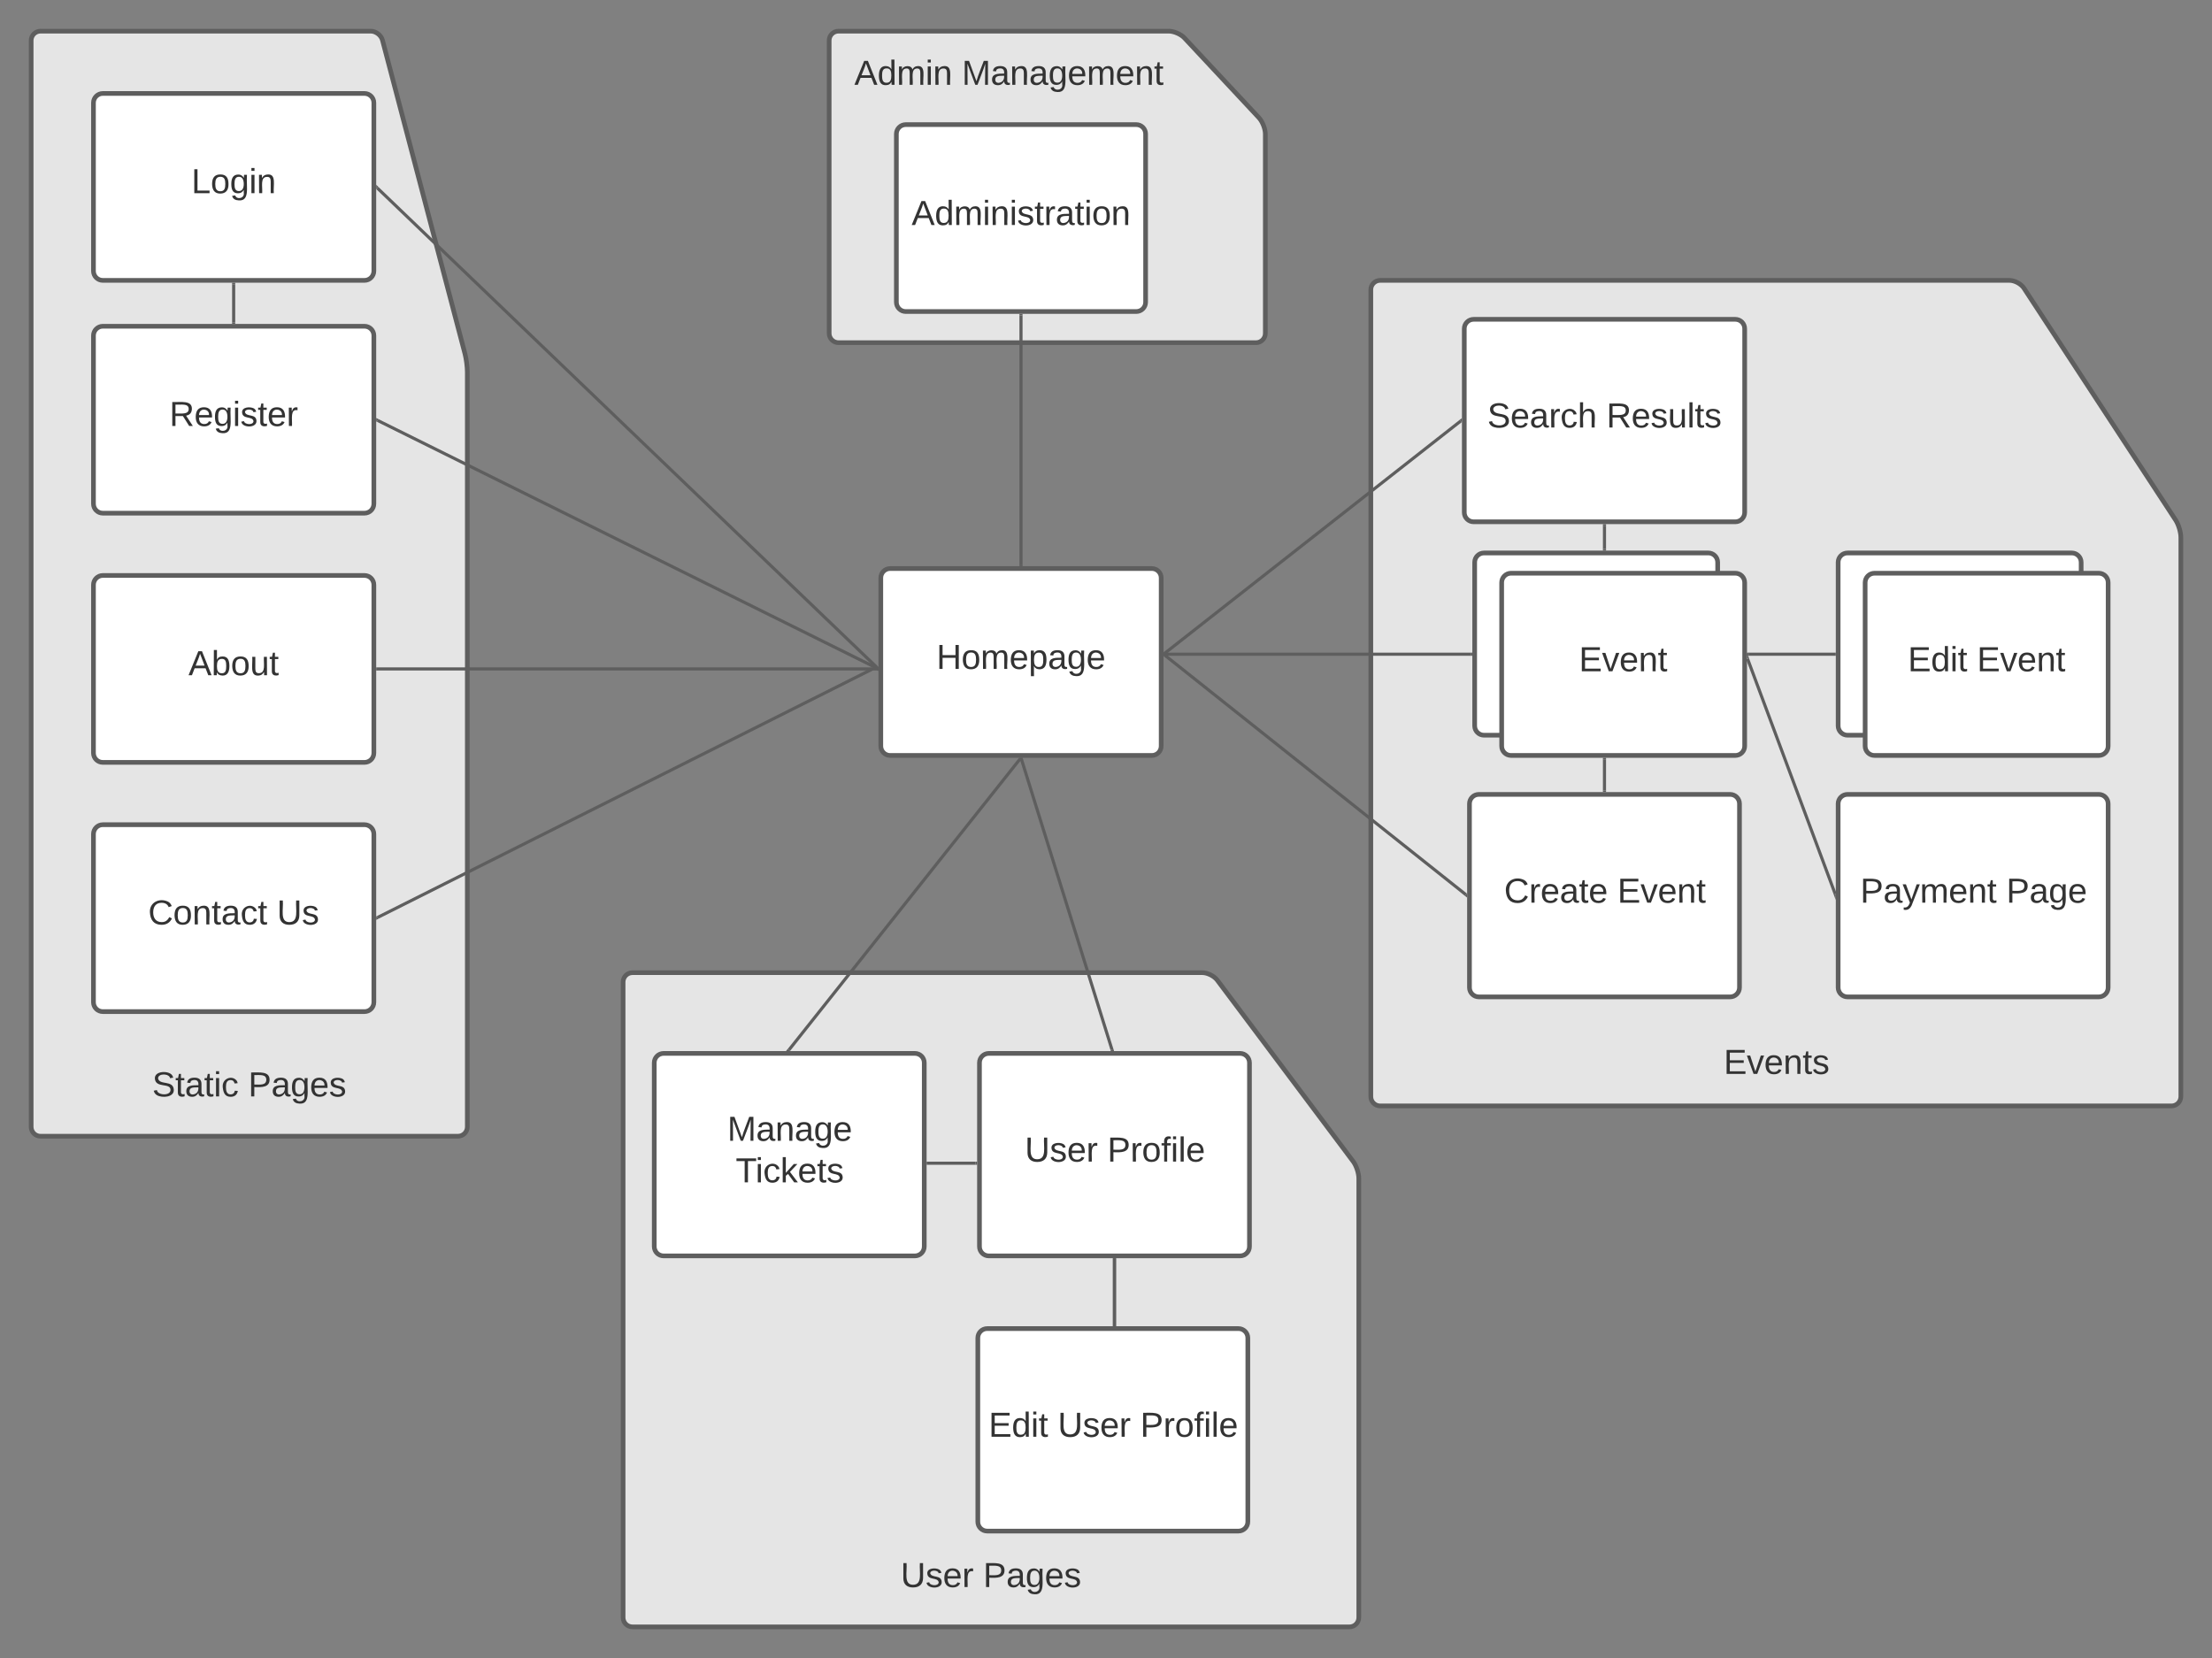 <svg xmlns="http://www.w3.org/2000/svg" xmlns:xlink="http://www.w3.org/1999/xlink" xmlns:lucid="lucid" width="1420" height="1064.45"><rect width="100%" height="100%" fill="#808080" stroke="none"/><g transform="translate(-280 -160)" lucid:page-tab-id="0_0"><path d="M1160 346c0-3.3 2.7-6 6-6h404c3.3 0 7.47 2.25 9.28 5.02l97.44 148.96c1.8 2.77 3.28 7.7 3.28 11.02v359c0 3.3-2.7 6-6 6h-508c-3.3 0-6-2.7-6-6zM812.28 186c0-3.3 2.7-6 6-6h212c3.32 0 7.84 1.96 10.1 4.4l47.8 51.2c2.27 2.44 4.1 7.1 4.1 10.4v128c0 3.3-2.68 6-6 6h-268c-3.3 0-6-2.7-6-6z" stroke="#5e5e5e" stroke-width="3" fill="#e5e5e5"/><path d="M807.72 180h240v60h-240z" fill="none"/><use xlink:href="#a" transform="matrix(1,0,0,1,807.717,180) translate(20.741 34.444)"/><use xlink:href="#b" transform="matrix(1,0,0,1,807.717,180) translate(89.753 34.444)"/><path d="M300 186c0-3.3 2.7-6 6-6h212c3.3 0 6.68 2.6 7.53 5.8l52.94 201.23c.85 3.2 1.53 8.5 1.53 11.8v484.62c0 3.32-2.7 6-6 6H306c-3.3 0-6-2.68-6-6z" stroke="#5e5e5e" stroke-width="3" fill="#e5e5e5"/><path d="M845.43 531c0-3.3 2.7-6 6-6h168c3.32 0 6 2.7 6 6v108c0 3.3-2.68 6-6 6h-168c-3.3 0-6-2.7-6-6z" stroke="#5e5e5e" stroke-width="3" fill="#fff"/><use xlink:href="#c" transform="matrix(1,0,0,1,850.433,530) translate(30.741 59.444)"/><path d="M340 535.45c0-3.3 2.7-6 6-6h168c3.3 0 6 2.7 6 6v108c0 3.32-2.7 6-6 6H346c-3.3 0-6-2.68-6-6z" stroke="#5e5e5e" stroke-width="3" fill="#fff"/><use xlink:href="#d" transform="matrix(1,0,0,1,345,534.451) translate(55.988 59.028)"/><path d="M1220 371c0-3.3 2.7-6 6-6h168c3.3 0 6 2.7 6 6v118c0 3.3-2.7 6-6 6h-168c-3.3 0-6-2.7-6-6z" stroke="#5e5e5e" stroke-width="3" fill="#fff"/><use xlink:href="#e" transform="matrix(1,0,0,1,1225,370) translate(9.784 64.444)"/><use xlink:href="#f" transform="matrix(1,0,0,1,1225,370) translate(86.265 64.444)"/><path d="M1223.33 676c0-3.3 2.7-6 6-6h161.34c3.3 0 6 2.7 6 6v118c0 3.3-2.7 6-6 6h-161.34c-3.3 0-6-2.7-6-6z" stroke="#5e5e5e" stroke-width="3" fill="#fff"/><use xlink:href="#g" transform="matrix(1,0,0,1,1235.333,682) translate(10.247 57.528)"/><use xlink:href="#h" transform="matrix(1,0,0,1,1235.333,682) translate(82.963 57.528)"/><path d="M1226.67 521c0-3.3 2.68-6 6-6h144c3.3 0 6 2.7 6 6v105c0 3.3-2.7 6-6 6h-144c-3.32 0-6-2.7-6-6z" stroke="#5e5e5e" stroke-width="3" fill="#fff"/><path d="M1244 534c0-3.3 2.7-6 6-6h144c3.3 0 6 2.7 6 6v105c0 3.3-2.7 6-6 6h-144c-3.3 0-6-2.7-6-6z" stroke="#5e5e5e" stroke-width="3" fill="#fff"/><use xlink:href="#i" transform="matrix(1,0,0,1,1249,533) translate(44.605 57.944)"/><path d="M855.43 246c0-3.3 2.7-6 6-6h148c3.32 0 6 2.7 6 6v108c0 3.3-2.68 6-6 6h-148c-3.3 0-6-2.7-6-6z" stroke="#5e5e5e" stroke-width="3" fill="#fff"/><use xlink:href="#j" transform="matrix(1,0,0,1,860.433,245) translate(4.784 59.444)"/><path d="M340 695.45c0-3.3 2.7-6 6-6h168c3.3 0 6 2.7 6 6v108c0 3.32-2.7 6-6 6H346c-3.3 0-6-2.68-6-6z" stroke="#5e5e5e" stroke-width="3" fill="#fff"/><use xlink:href="#k" transform="matrix(1,0,0,1,345,694.451) translate(30.123 59.028)"/><use xlink:href="#l" transform="matrix(1,0,0,1,345,694.451) translate(112.778 59.028)"/><path d="M320 829.45h240v60H320z" fill="none"/><use xlink:href="#m" transform="matrix(1,0,0,1,320,829.451) translate(57.685 34.444)"/><use xlink:href="#n" transform="matrix(1,0,0,1,320,829.451) translate(119.352 34.444)"/><path d="M1260 826.67h320v36.66h-320z" fill="#fff" fill-opacity="0"/><use xlink:href="#o" transform="matrix(1,0,0,1,1265,831.667) translate(121.549 17.778)"/><path d="M1460 521c0-3.3 2.7-6 6-6h144c3.3 0 6 2.7 6 6v105c0 3.3-2.7 6-6 6h-144c-3.3 0-6-2.7-6-6z" stroke="#5e5e5e" stroke-width="3" fill="#fff"/><path d="M1477.33 534c0-3.3 2.7-6 6-6h144c3.32 0 6 2.7 6 6v105c0 3.3-2.68 6-6 6h-144c-3.3 0-6-2.7-6-6z" stroke="#5e5e5e" stroke-width="3" fill="#fff"/><use xlink:href="#p" transform="matrix(1,0,0,1,1482.333,533) translate(22.414 57.944)"/><use xlink:href="#h" transform="matrix(1,0,0,1,1482.333,533) translate(66.796 57.944)"/><path d="M1402.5 580h55" stroke="#5e5e5e" stroke-width="2" fill="none"/><path d="M1402.53 581h-1.03v-2h1.03M1458.5 581h-1.03v-2h1.03" fill="#5e5e5e"/><path d="M1310 497.5v15" stroke="#5e5e5e" stroke-width="2" fill="none"/><path d="M1311 497.53h-2v-1.03h2M1311 513.5h-2v-1.03h2" fill="#5e5e5e"/><path d="M680 790.45c0-3.3 2.7-6 6-6h365.83c3.3 0 7.6 2.15 9.6 4.8l87.25 116.4c2 2.65 3.6 7.5 3.6 10.8v282c0 3.32-2.68 6-6 6H686c-3.3 0-6-2.68-6-6z" stroke="#5e5e5e" stroke-width="3" fill="#e5e5e5"/><path d="M796.14 1144.45h240v60h-240z" fill="none"/><use xlink:href="#q" transform="matrix(1,0,0,1,796.142,1144.451) translate(62.037 34.444)"/><use xlink:href="#n" transform="matrix(1,0,0,1,796.142,1144.451) translate(115 34.444)"/><path d="M908.77 842.28c0-3.3 2.68-6 6-6h161.33c3.3 0 6 2.7 6 6v118c0 3.32-2.7 6-6 6H914.77c-3.32 0-6-2.68-6-6z" stroke="#5e5e5e" stroke-width="3" fill="#fff"/><use xlink:href="#q" transform="matrix(1,0,0,1,913.766,841.285) translate(24.13 64.444)"/><use xlink:href="#r" transform="matrix(1,0,0,1,913.766,841.285) translate(77.093 64.444)"/><path d="M907.72 1018.95c0-3.3 2.68-6 6-6h161.33c3.3 0 6 2.7 6 6v118c0 3.32-2.7 6-6 6H913.72c-3.32 0-6-2.68-6-6z" stroke="#5e5e5e" stroke-width="3" fill="#fff"/><use xlink:href="#p" transform="matrix(1,0,0,1,912.717,1017.951) translate(1.938 64.444)"/><use xlink:href="#s" transform="matrix(1,0,0,1,912.717,1017.951) translate(46.321 64.444)"/><use xlink:href="#r" transform="matrix(1,0,0,1,912.717,1017.951) translate(99.284 64.444)"/><path d="M1460 676c0-3.3 2.7-6 6-6h161.33c3.32 0 6 2.7 6 6v118c0 3.3-2.68 6-6 6H1466c-3.3 0-6-2.7-6-6z" stroke="#5e5e5e" stroke-width="3" fill="#fff"/><use xlink:href="#t" transform="matrix(1,0,0,1,1472,682) translate(2.191 57.528)"/><use xlink:href="#u" transform="matrix(1,0,0,1,1472,682) translate(95.957 57.528)"/><path d="M340 375.45c0-3.3 2.7-6 6-6h168c3.3 0 6 2.7 6 6v108c0 3.32-2.7 6-6 6H346c-3.3 0-6-2.68-6-6z" stroke="#5e5e5e" stroke-width="3" fill="#fff"/><use xlink:href="#v" transform="matrix(1,0,0,1,345,374.451) translate(43.735 59.028)"/><path d="M522.5 589.45h320.43" stroke="#5e5e5e" stroke-width="2" fill="none"/><path d="M522.53 590.45h-1.03v-2h1.03M843.93 590.45h-1.02v-2h1.03" fill="#5e5e5e"/><path d="M522.4 429.9L843.04 589" stroke="#5e5e5e" stroke-width="2" fill="none"/><path d="M522.86 429l-.9 1.8-.46-.23v-2.23M843.93 588.34v2.23l-1.36-.68.9-1.8" fill="#5e5e5e"/><path d="M522.4 749l316.9-159.1" stroke="#5e5e5e" stroke-width="2" fill="none"/><path d="M522.87 749.88l-1.37.7v-2.25l.47-.23" fill="#5e5e5e"/><path d="M839.26 589.9l.92-.45M935.43 362.5v160" stroke="#5e5e5e" stroke-width="2" fill="none"/><path d="M936.43 362.53h-2v-1.03h2M936.43 523.5h-2v-1.03h2" fill="#5e5e5e"/><path d="M1224.17 580h-196.24" stroke="#5e5e5e" stroke-width="2" fill="none"/><path d="M1225.17 581h-1.03v-2h1.03M1027.96 581h-1.03v-2h1.03" fill="#5e5e5e"/><path d="M1217.7 430.3l-189.98 149.08" stroke="#5e5e5e" stroke-width="2" fill="none"/><path d="M1218.5 430.95l-.2.15-1.22-1.57 1.42-1.12" fill="#5e5e5e"/><path d="M1027.74 579.36l-.8.64M1027.72 580.62l193.33 153.76" stroke="#5e5e5e" stroke-width="2" fill="none"/><path d="M1028.36 579.85l-1.25 1.57-.17-.15v-2.55M1221.83 733.72v2.56l-1.42-1.14 1.25-1.56" fill="#5e5e5e"/><path d="M1401.85 582.93l56.3 151.13" stroke="#5e5e5e" stroke-width="2" fill="none"/><path d="M1402.8 582.6l-1.3.5v-3.97M1458.5 737.86l-1.3-3.47 1.3-.5" fill="#5e5e5e"/><path d="M995.43 968.78v41.67" stroke="#5e5e5e" stroke-width="2" fill="none"/><path d="M996.43 968.8h-2v-1.02h2M996.43 1011.45h-2v-1.02h2" fill="#5e5e5e"/><path d="M340 226c0-3.3 2.7-6 6-6h168c3.3 0 6 2.7 6 6v108c0 3.3-2.7 6-6 6H346c-3.3 0-6-2.7-6-6z" stroke="#5e5e5e" stroke-width="3" fill="#fff"/><use xlink:href="#w" transform="matrix(1,0,0,1,345,225) translate(57.87 59.028)"/><path d="M522.22 280.7l321 308.06" stroke="#5e5e5e" stroke-width="2" fill="none"/><path d="M522.93 280l-1.38 1.43-.05-.04v-2.8M843.93 588.07v2.77l-1.43-1.38 1.4-1.44" fill="#5e5e5e"/><path d="M700 842.28c0-3.3 2.7-6 6-6h161.33c3.32 0 6 2.7 6 6v118c0 3.32-2.68 6-6 6H706c-3.3 0-6-2.68-6-6z" stroke="#5e5e5e" stroke-width="3" fill="#fff"/><use xlink:href="#x" transform="matrix(1,0,0,1,705,841.285) translate(41.907 51.111)"/><use xlink:href="#y" transform="matrix(1,0,0,1,705,841.285) translate(47.278 77.778)"/><path d="M995.43 968.78v41.67M995.43 968.8v-1.02M995.43 1010.43v1.02M934.8 647.28L786.5 834" stroke="#5e5e5e" stroke-width="2" fill="none"/><path d="M935.58 647.93l-1.57-1.25.16-.18h2.55M787.28 834.6l-.14.18h-2.56l1.13-1.42" fill="#5e5e5e"/><path d="M906.27 906.78h-30.44" stroke="#5e5e5e" stroke-width="2" fill="none"/><path d="M907.27 907.78h-1.03v-2h1.03M875.86 907.78h-1.03v-2h1.03" fill="#5e5e5e"/><path d="M935.73 647.45l58.1 186.38" stroke="#5e5e5e" stroke-width="2" fill="none"/><path d="M936.7 647.18l-1.92.6-.4-1.28h2.1M995.17 834.78h-2.1l-.2-.68 1.9-.6" fill="#5e5e5e"/><path d="M430 366.95V342.5" stroke="#5e5e5e" stroke-width="2" fill="none"/><path d="M431 367.95h-2v-1.02h2M431 342.53h-2v-1.03h2" fill="#5e5e5e"/><path d="M1310 647.5v20" stroke="#5e5e5e" stroke-width="2" fill="none"/><path d="M1311 647.53h-2v-1.03h2M1311 668.5h-2v-1.03h2" fill="#5e5e5e"/><defs><path fill="#333" d="M205 0l-28-72H64L36 0H1l101-248h38L239 0h-34zm-38-99l-47-123c-12 45-31 82-46 123h93" id="z"/><path fill="#333" d="M85-194c31 0 48 13 60 33l-1-100h32l1 261h-30c-2-10 0-23-3-31C134-8 116 4 85 4 32 4 16-35 15-94c0-66 23-100 70-100zm9 24c-40 0-46 34-46 75 0 40 6 74 45 74 42 0 51-32 51-76 0-42-9-74-50-73" id="A"/><path fill="#333" d="M210-169c-67 3-38 105-44 169h-31v-121c0-29-5-50-35-48C34-165 62-65 56 0H25l-1-190h30c1 10-1 24 2 32 10-44 99-50 107 0 11-21 27-35 58-36 85-2 47 119 55 194h-31v-121c0-29-5-49-35-48" id="B"/><path fill="#333" d="M24-231v-30h32v30H24zM24 0v-190h32V0H24" id="C"/><path fill="#333" d="M117-194c89-4 53 116 60 194h-32v-121c0-31-8-49-39-48C34-167 62-67 57 0H25l-1-190h30c1 10-1 24 2 32 11-22 29-35 61-36" id="D"/><g id="a"><use transform="matrix(0.062,0,0,0.062,0,0)" xlink:href="#z"/><use transform="matrix(0.062,0,0,0.062,14.815,0)" xlink:href="#A"/><use transform="matrix(0.062,0,0,0.062,27.16,0)" xlink:href="#B"/><use transform="matrix(0.062,0,0,0.062,45.617,0)" xlink:href="#C"/><use transform="matrix(0.062,0,0,0.062,50.494,0)" xlink:href="#D"/></g><path fill="#333" d="M240 0l2-218c-23 76-54 145-80 218h-23L58-218 59 0H30v-248h44l77 211c21-75 51-140 76-211h43V0h-30" id="E"/><path fill="#333" d="M141-36C126-15 110 5 73 4 37 3 15-17 15-53c-1-64 63-63 125-63 3-35-9-54-41-54-24 1-41 7-42 31l-33-3c5-37 33-52 76-52 45 0 72 20 72 64v82c-1 20 7 32 28 27v20c-31 9-61-2-59-35zM48-53c0 20 12 33 32 33 41-3 63-29 60-74-43 2-92-5-92 41" id="F"/><path fill="#333" d="M177-190C167-65 218 103 67 71c-23-6-38-20-44-43l32-5c15 47 100 32 89-28v-30C133-14 115 1 83 1 29 1 15-40 15-95c0-56 16-97 71-98 29-1 48 16 59 35 1-10 0-23 2-32h30zM94-22c36 0 50-32 50-73 0-42-14-75-50-75-39 0-46 34-46 75s6 73 46 73" id="G"/><path fill="#333" d="M100-194c63 0 86 42 84 106H49c0 40 14 67 53 68 26 1 43-12 49-29l28 8c-11 28-37 45-77 45C44 4 14-33 15-96c1-61 26-98 85-98zm52 81c6-60-76-77-97-28-3 7-6 17-6 28h103" id="H"/><path fill="#333" d="M59-47c-2 24 18 29 38 22v24C64 9 27 4 27-40v-127H5v-23h24l9-43h21v43h35v23H59v120" id="I"/><g id="b"><use transform="matrix(0.062,0,0,0.062,0,0)" xlink:href="#E"/><use transform="matrix(0.062,0,0,0.062,18.457,0)" xlink:href="#F"/><use transform="matrix(0.062,0,0,0.062,30.802,0)" xlink:href="#D"/><use transform="matrix(0.062,0,0,0.062,43.148,0)" xlink:href="#F"/><use transform="matrix(0.062,0,0,0.062,55.494,0)" xlink:href="#G"/><use transform="matrix(0.062,0,0,0.062,67.84,0)" xlink:href="#H"/><use transform="matrix(0.062,0,0,0.062,80.185,0)" xlink:href="#B"/><use transform="matrix(0.062,0,0,0.062,98.642,0)" xlink:href="#H"/><use transform="matrix(0.062,0,0,0.062,110.988,0)" xlink:href="#D"/><use transform="matrix(0.062,0,0,0.062,123.333,0)" xlink:href="#I"/></g><path fill="#333" d="M197 0v-115H63V0H30v-248h33v105h134v-105h34V0h-34" id="J"/><path fill="#333" d="M100-194c62-1 85 37 85 99 1 63-27 99-86 99S16-35 15-95c0-66 28-99 85-99zM99-20c44 1 53-31 53-75 0-43-8-75-51-75s-53 32-53 75 10 74 51 75" id="K"/><path fill="#333" d="M115-194c55 1 70 41 70 98S169 2 115 4C84 4 66-9 55-30l1 105H24l-1-265h31l2 30c10-21 28-34 59-34zm-8 174c40 0 45-34 45-75s-6-73-45-74c-42 0-51 32-51 76 0 43 10 73 51 73" id="L"/><g id="c"><use transform="matrix(0.062,0,0,0.062,0,0)" xlink:href="#J"/><use transform="matrix(0.062,0,0,0.062,15.988,0)" xlink:href="#K"/><use transform="matrix(0.062,0,0,0.062,28.333,0)" xlink:href="#B"/><use transform="matrix(0.062,0,0,0.062,46.79,0)" xlink:href="#H"/><use transform="matrix(0.062,0,0,0.062,59.136,0)" xlink:href="#L"/><use transform="matrix(0.062,0,0,0.062,71.481,0)" xlink:href="#F"/><use transform="matrix(0.062,0,0,0.062,83.827,0)" xlink:href="#G"/><use transform="matrix(0.062,0,0,0.062,96.173,0)" xlink:href="#H"/></g><path fill="#333" d="M115-194c53 0 69 39 70 98 0 66-23 100-70 100C84 3 66-7 56-30L54 0H23l1-261h32v101c10-23 28-34 59-34zm-8 174c40 0 45-34 45-75 0-40-5-75-45-74-42 0-51 32-51 76 0 43 10 73 51 73" id="M"/><path fill="#333" d="M84 4C-5 8 30-112 23-190h32v120c0 31 7 50 39 49 72-2 45-101 50-169h31l1 190h-30c-1-10 1-25-2-33-11 22-28 36-60 37" id="N"/><g id="d"><use transform="matrix(0.062,0,0,0.062,0,0)" xlink:href="#z"/><use transform="matrix(0.062,0,0,0.062,14.815,0)" xlink:href="#M"/><use transform="matrix(0.062,0,0,0.062,27.16,0)" xlink:href="#K"/><use transform="matrix(0.062,0,0,0.062,39.506,0)" xlink:href="#N"/><use transform="matrix(0.062,0,0,0.062,51.852,0)" xlink:href="#I"/></g><path fill="#333" d="M185-189c-5-48-123-54-124 2 14 75 158 14 163 119 3 78-121 87-175 55-17-10-28-26-33-46l33-7c5 56 141 63 141-1 0-78-155-14-162-118-5-82 145-84 179-34 5 7 8 16 11 25" id="O"/><path fill="#333" d="M114-163C36-179 61-72 57 0H25l-1-190h30c1 12-1 29 2 39 6-27 23-49 58-41v29" id="P"/><path fill="#333" d="M96-169c-40 0-48 33-48 73s9 75 48 75c24 0 41-14 43-38l32 2c-6 37-31 61-74 61-59 0-76-41-82-99-10-93 101-131 147-64 4 7 5 14 7 22l-32 3c-4-21-16-35-41-35" id="Q"/><path fill="#333" d="M106-169C34-169 62-67 57 0H25v-261h32l-1 103c12-21 28-36 61-36 89 0 53 116 60 194h-32v-121c2-32-8-49-39-48" id="R"/><g id="e"><use transform="matrix(0.062,0,0,0.062,0,0)" xlink:href="#O"/><use transform="matrix(0.062,0,0,0.062,14.815,0)" xlink:href="#H"/><use transform="matrix(0.062,0,0,0.062,27.16,0)" xlink:href="#F"/><use transform="matrix(0.062,0,0,0.062,39.506,0)" xlink:href="#P"/><use transform="matrix(0.062,0,0,0.062,46.852,0)" xlink:href="#Q"/><use transform="matrix(0.062,0,0,0.062,57.963,0)" xlink:href="#R"/></g><path fill="#333" d="M233-177c-1 41-23 64-60 70L243 0h-38l-65-103H63V0H30v-248c88 3 205-21 203 71zM63-129c60-2 137 13 137-47 0-61-80-42-137-45v92" id="S"/><path fill="#333" d="M135-143c-3-34-86-38-87 0 15 53 115 12 119 90S17 21 10-45l28-5c4 36 97 45 98 0-10-56-113-15-118-90-4-57 82-63 122-42 12 7 21 19 24 35" id="T"/><path fill="#333" d="M24 0v-261h32V0H24" id="U"/><g id="f"><use transform="matrix(0.062,0,0,0.062,0,0)" xlink:href="#S"/><use transform="matrix(0.062,0,0,0.062,15.988,0)" xlink:href="#H"/><use transform="matrix(0.062,0,0,0.062,28.333,0)" xlink:href="#T"/><use transform="matrix(0.062,0,0,0.062,39.444,0)" xlink:href="#N"/><use transform="matrix(0.062,0,0,0.062,51.79,0)" xlink:href="#U"/><use transform="matrix(0.062,0,0,0.062,56.667,0)" xlink:href="#I"/><use transform="matrix(0.062,0,0,0.062,62.84,0)" xlink:href="#T"/></g><path fill="#333" d="M212-179c-10-28-35-45-73-45-59 0-87 40-87 99 0 60 29 101 89 101 43 0 62-24 78-52l27 14C228-24 195 4 139 4 59 4 22-46 18-125c-6-104 99-153 187-111 19 9 31 26 39 46" id="V"/><g id="g"><use transform="matrix(0.062,0,0,0.062,0,0)" xlink:href="#V"/><use transform="matrix(0.062,0,0,0.062,15.988,0)" xlink:href="#P"/><use transform="matrix(0.062,0,0,0.062,23.333,0)" xlink:href="#H"/><use transform="matrix(0.062,0,0,0.062,35.679,0)" xlink:href="#F"/><use transform="matrix(0.062,0,0,0.062,48.025,0)" xlink:href="#I"/><use transform="matrix(0.062,0,0,0.062,54.198,0)" xlink:href="#H"/></g><path fill="#333" d="M30 0v-248h187v28H63v79h144v27H63v87h162V0H30" id="W"/><path fill="#333" d="M108 0H70L1-190h34L89-25l56-165h34" id="X"/><g id="h"><use transform="matrix(0.062,0,0,0.062,0,0)" xlink:href="#W"/><use transform="matrix(0.062,0,0,0.062,14.815,0)" xlink:href="#X"/><use transform="matrix(0.062,0,0,0.062,25.926,0)" xlink:href="#H"/><use transform="matrix(0.062,0,0,0.062,38.272,0)" xlink:href="#D"/><use transform="matrix(0.062,0,0,0.062,50.617,0)" xlink:href="#I"/></g><g id="i"><use transform="matrix(0.062,0,0,0.062,0,0)" xlink:href="#W"/><use transform="matrix(0.062,0,0,0.062,14.815,0)" xlink:href="#X"/><use transform="matrix(0.062,0,0,0.062,25.926,0)" xlink:href="#H"/><use transform="matrix(0.062,0,0,0.062,38.272,0)" xlink:href="#D"/><use transform="matrix(0.062,0,0,0.062,50.617,0)" xlink:href="#I"/></g><g id="j"><use transform="matrix(0.062,0,0,0.062,0,0)" xlink:href="#z"/><use transform="matrix(0.062,0,0,0.062,14.815,0)" xlink:href="#A"/><use transform="matrix(0.062,0,0,0.062,27.16,0)" xlink:href="#B"/><use transform="matrix(0.062,0,0,0.062,45.617,0)" xlink:href="#C"/><use transform="matrix(0.062,0,0,0.062,50.494,0)" xlink:href="#D"/><use transform="matrix(0.062,0,0,0.062,62.84,0)" xlink:href="#C"/><use transform="matrix(0.062,0,0,0.062,67.716,0)" xlink:href="#T"/><use transform="matrix(0.062,0,0,0.062,78.827,0)" xlink:href="#I"/><use transform="matrix(0.062,0,0,0.062,85,0)" xlink:href="#P"/><use transform="matrix(0.062,0,0,0.062,92.346,0)" xlink:href="#F"/><use transform="matrix(0.062,0,0,0.062,104.691,0)" xlink:href="#I"/><use transform="matrix(0.062,0,0,0.062,110.864,0)" xlink:href="#C"/><use transform="matrix(0.062,0,0,0.062,115.741,0)" xlink:href="#K"/><use transform="matrix(0.062,0,0,0.062,128.086,0)" xlink:href="#D"/></g><g id="k"><use transform="matrix(0.062,0,0,0.062,0,0)" xlink:href="#V"/><use transform="matrix(0.062,0,0,0.062,15.988,0)" xlink:href="#K"/><use transform="matrix(0.062,0,0,0.062,28.333,0)" xlink:href="#D"/><use transform="matrix(0.062,0,0,0.062,40.679,0)" xlink:href="#I"/><use transform="matrix(0.062,0,0,0.062,46.852,0)" xlink:href="#F"/><use transform="matrix(0.062,0,0,0.062,59.198,0)" xlink:href="#Q"/><use transform="matrix(0.062,0,0,0.062,70.309,0)" xlink:href="#I"/></g><path fill="#333" d="M232-93c-1 65-40 97-104 97C67 4 28-28 28-90v-158h33c8 89-33 224 67 224 102 0 64-133 71-224h33v155" id="Y"/><g id="l"><use transform="matrix(0.062,0,0,0.062,0,0)" xlink:href="#Y"/><use transform="matrix(0.062,0,0,0.062,15.988,0)" xlink:href="#T"/></g><g id="m"><use transform="matrix(0.062,0,0,0.062,0,0)" xlink:href="#O"/><use transform="matrix(0.062,0,0,0.062,14.815,0)" xlink:href="#I"/><use transform="matrix(0.062,0,0,0.062,20.988,0)" xlink:href="#F"/><use transform="matrix(0.062,0,0,0.062,33.333,0)" xlink:href="#I"/><use transform="matrix(0.062,0,0,0.062,39.506,0)" xlink:href="#C"/><use transform="matrix(0.062,0,0,0.062,44.383,0)" xlink:href="#Q"/></g><path fill="#333" d="M30-248c87 1 191-15 191 75 0 78-77 80-158 76V0H30v-248zm33 125c57 0 124 11 124-50 0-59-68-47-124-48v98" id="Z"/><g id="n"><use transform="matrix(0.062,0,0,0.062,0,0)" xlink:href="#Z"/><use transform="matrix(0.062,0,0,0.062,14.815,0)" xlink:href="#F"/><use transform="matrix(0.062,0,0,0.062,27.16,0)" xlink:href="#G"/><use transform="matrix(0.062,0,0,0.062,39.506,0)" xlink:href="#H"/><use transform="matrix(0.062,0,0,0.062,51.852,0)" xlink:href="#T"/></g><g id="o"><use transform="matrix(0.062,0,0,0.062,0,0)" xlink:href="#W"/><use transform="matrix(0.062,0,0,0.062,14.815,0)" xlink:href="#X"/><use transform="matrix(0.062,0,0,0.062,25.926,0)" xlink:href="#H"/><use transform="matrix(0.062,0,0,0.062,38.272,0)" xlink:href="#D"/><use transform="matrix(0.062,0,0,0.062,50.617,0)" xlink:href="#I"/><use transform="matrix(0.062,0,0,0.062,56.79,0)" xlink:href="#T"/></g><g id="p"><use transform="matrix(0.062,0,0,0.062,0,0)" xlink:href="#W"/><use transform="matrix(0.062,0,0,0.062,14.815,0)" xlink:href="#A"/><use transform="matrix(0.062,0,0,0.062,27.16,0)" xlink:href="#C"/><use transform="matrix(0.062,0,0,0.062,32.037,0)" xlink:href="#I"/></g><g id="q"><use transform="matrix(0.062,0,0,0.062,0,0)" xlink:href="#Y"/><use transform="matrix(0.062,0,0,0.062,15.988,0)" xlink:href="#T"/><use transform="matrix(0.062,0,0,0.062,27.099,0)" xlink:href="#H"/><use transform="matrix(0.062,0,0,0.062,39.444,0)" xlink:href="#P"/></g><path fill="#333" d="M101-234c-31-9-42 10-38 44h38v23H63V0H32v-167H5v-23h27c-7-52 17-82 69-68v24" id="aa"/><g id="r"><use transform="matrix(0.062,0,0,0.062,0,0)" xlink:href="#Z"/><use transform="matrix(0.062,0,0,0.062,14.815,0)" xlink:href="#P"/><use transform="matrix(0.062,0,0,0.062,22.16,0)" xlink:href="#K"/><use transform="matrix(0.062,0,0,0.062,34.506,0)" xlink:href="#aa"/><use transform="matrix(0.062,0,0,0.062,40.679,0)" xlink:href="#C"/><use transform="matrix(0.062,0,0,0.062,45.556,0)" xlink:href="#U"/><use transform="matrix(0.062,0,0,0.062,50.432,0)" xlink:href="#H"/></g><g id="s"><use transform="matrix(0.062,0,0,0.062,0,0)" xlink:href="#Y"/><use transform="matrix(0.062,0,0,0.062,15.988,0)" xlink:href="#T"/><use transform="matrix(0.062,0,0,0.062,27.099,0)" xlink:href="#H"/><use transform="matrix(0.062,0,0,0.062,39.444,0)" xlink:href="#P"/></g><path fill="#333" d="M179-190L93 31C79 59 56 82 12 73V49c39 6 53-20 64-50L1-190h34L92-34l54-156h33" id="ab"/><g id="t"><use transform="matrix(0.062,0,0,0.062,0,0)" xlink:href="#Z"/><use transform="matrix(0.062,0,0,0.062,14.815,0)" xlink:href="#F"/><use transform="matrix(0.062,0,0,0.062,27.16,0)" xlink:href="#ab"/><use transform="matrix(0.062,0,0,0.062,38.272,0)" xlink:href="#B"/><use transform="matrix(0.062,0,0,0.062,56.728,0)" xlink:href="#H"/><use transform="matrix(0.062,0,0,0.062,69.074,0)" xlink:href="#D"/><use transform="matrix(0.062,0,0,0.062,81.42,0)" xlink:href="#I"/></g><g id="u"><use transform="matrix(0.062,0,0,0.062,0,0)" xlink:href="#Z"/><use transform="matrix(0.062,0,0,0.062,14.815,0)" xlink:href="#F"/><use transform="matrix(0.062,0,0,0.062,27.16,0)" xlink:href="#G"/><use transform="matrix(0.062,0,0,0.062,39.506,0)" xlink:href="#H"/></g><g id="v"><use transform="matrix(0.062,0,0,0.062,0,0)" xlink:href="#S"/><use transform="matrix(0.062,0,0,0.062,15.988,0)" xlink:href="#H"/><use transform="matrix(0.062,0,0,0.062,28.333,0)" xlink:href="#G"/><use transform="matrix(0.062,0,0,0.062,40.679,0)" xlink:href="#C"/><use transform="matrix(0.062,0,0,0.062,45.556,0)" xlink:href="#T"/><use transform="matrix(0.062,0,0,0.062,56.667,0)" xlink:href="#I"/><use transform="matrix(0.062,0,0,0.062,62.84,0)" xlink:href="#H"/><use transform="matrix(0.062,0,0,0.062,75.185,0)" xlink:href="#P"/></g><path fill="#333" d="M30 0v-248h33v221h125V0H30" id="ac"/><g id="w"><use transform="matrix(0.062,0,0,0.062,0,0)" xlink:href="#ac"/><use transform="matrix(0.062,0,0,0.062,12.346,0)" xlink:href="#K"/><use transform="matrix(0.062,0,0,0.062,24.691,0)" xlink:href="#G"/><use transform="matrix(0.062,0,0,0.062,37.037,0)" xlink:href="#C"/><use transform="matrix(0.062,0,0,0.062,41.914,0)" xlink:href="#D"/></g><g id="x"><use transform="matrix(0.062,0,0,0.062,0,0)" xlink:href="#E"/><use transform="matrix(0.062,0,0,0.062,18.457,0)" xlink:href="#F"/><use transform="matrix(0.062,0,0,0.062,30.802,0)" xlink:href="#D"/><use transform="matrix(0.062,0,0,0.062,43.148,0)" xlink:href="#F"/><use transform="matrix(0.062,0,0,0.062,55.494,0)" xlink:href="#G"/><use transform="matrix(0.062,0,0,0.062,67.84,0)" xlink:href="#H"/></g><path fill="#333" d="M127-220V0H93v-220H8v-28h204v28h-85" id="ad"/><path fill="#333" d="M143 0L79-87 56-68V0H24v-261h32v163l83-92h37l-77 82L181 0h-38" id="ae"/><g id="y"><use transform="matrix(0.062,0,0,0.062,0,0)" xlink:href="#ad"/><use transform="matrix(0.062,0,0,0.062,12.716,0)" xlink:href="#C"/><use transform="matrix(0.062,0,0,0.062,17.593,0)" xlink:href="#Q"/><use transform="matrix(0.062,0,0,0.062,28.704,0)" xlink:href="#ae"/><use transform="matrix(0.062,0,0,0.062,39.815,0)" xlink:href="#H"/><use transform="matrix(0.062,0,0,0.062,52.16,0)" xlink:href="#I"/><use transform="matrix(0.062,0,0,0.062,58.333,0)" xlink:href="#T"/></g></defs></g></svg>